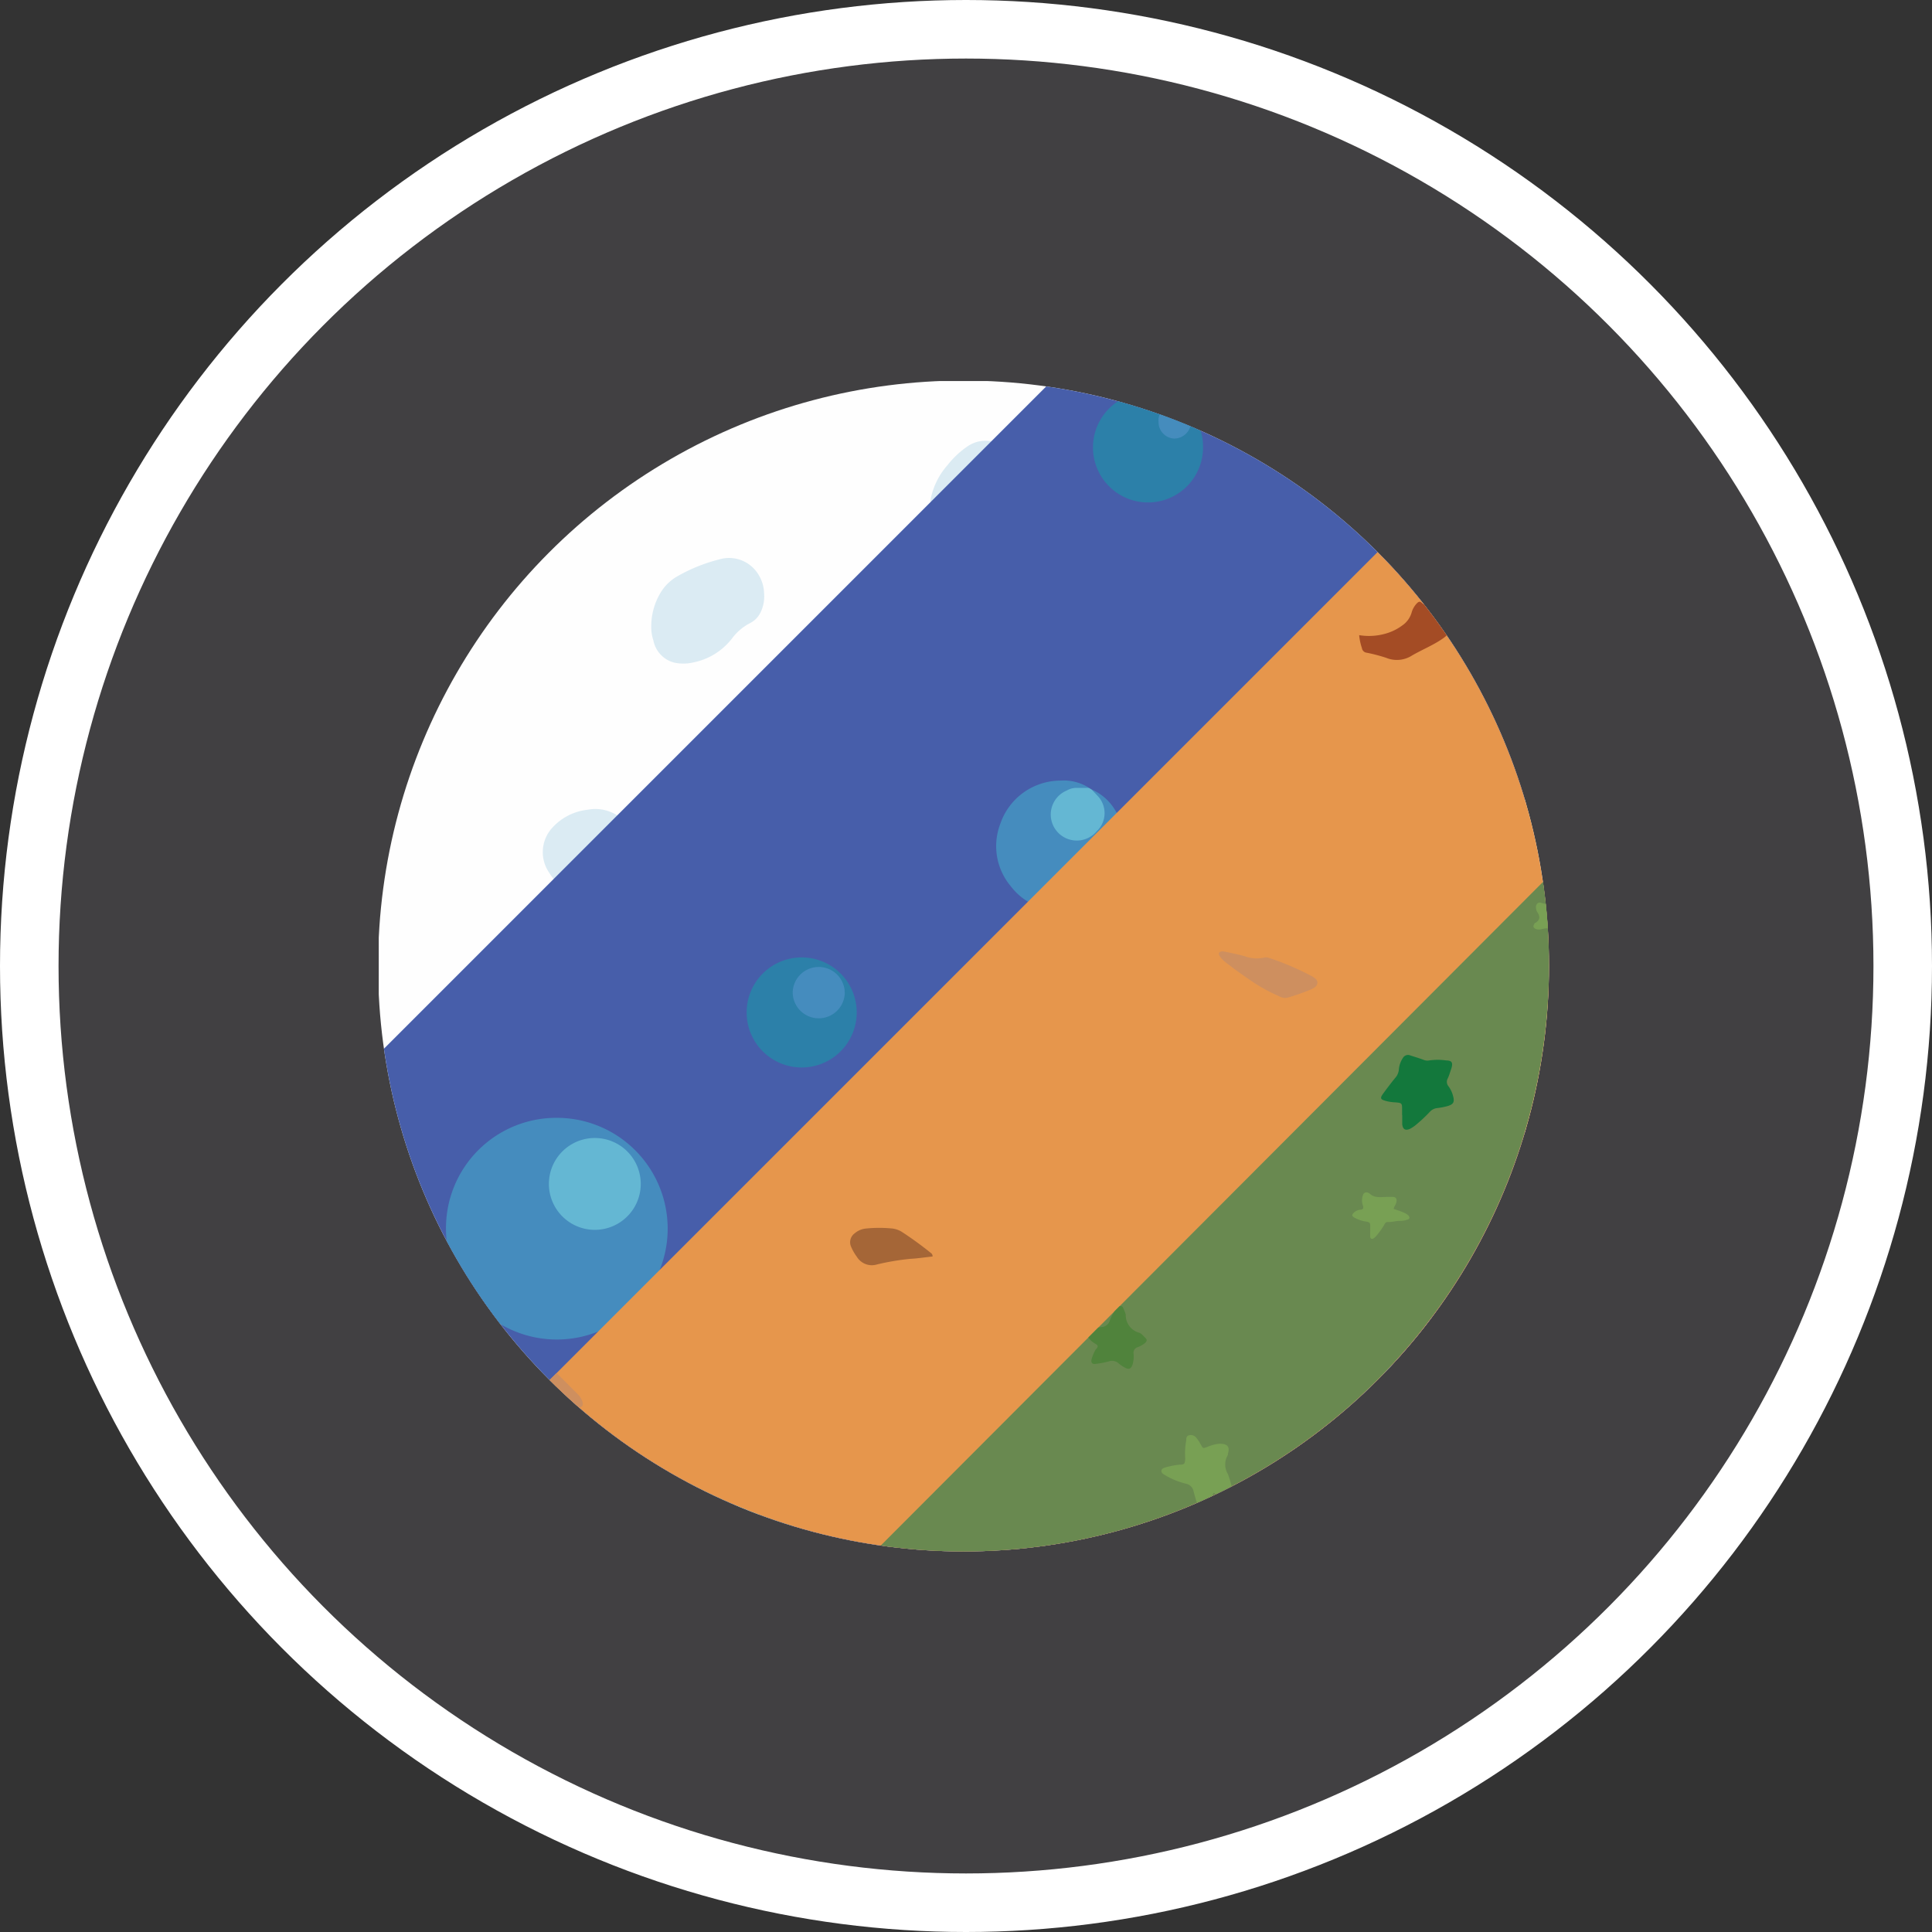 <svg xmlns="http://www.w3.org/2000/svg" xmlns:xlink="http://www.w3.org/1999/xlink" viewBox="0 0 148.5 148.5"><rect x="0" y="0" width="148.5" height="148.5" fill="#333333" stroke="none"/><defs><style>.cls-1{fill:none;}.cls-2{fill:#414042;stroke:#fff;stroke-miterlimit:10;stroke-width:4.5px;}.cls-3{clip-path:url(#clip-path);}.cls-4{fill:#fefefe;}.cls-5{fill:#dbebf3;}.cls-6{fill:#c6d9e0;}.cls-7{fill:#afafce;}.cls-8{fill:#a4cddc;}.cls-9{fill:#a6abbd;}.cls-10{clip-path:url(#clip-path-3);}.cls-11{fill:#475eaa;}.cls-12{fill:#b6bade;}.cls-13{fill:#458cbe;}.cls-14{fill:#2c80a9;}.cls-15{fill:#2d80aa;}.cls-16{fill:#64b7d3;}.cls-17{fill:#3082ac;}.cls-18{fill:#458cbd;}.cls-19{clip-path:url(#clip-path-5);}.cls-20{fill:#e6964c;}.cls-21{fill:#f4cfab;}.cls-22{fill:#d38e32;}.cls-23{fill:#d56431;}.cls-24{fill:#a44c25;}.cls-25{fill:#ce8f5f;}.cls-26{fill:#f29d22;}.cls-27{fill:#a56637;}.cls-28{fill:#a44d25;}.cls-29{clip-path:url(#clip-path-6);}.cls-30{clip-path:url(#clip-path-7);}.cls-31{fill:#fdfcfc;}.cls-32{fill:#fdfdfd;}.cls-33{fill:#fbfbfb;}.cls-34{fill:#84827a;}.cls-35{fill:#c5c2c2;}.cls-36{fill:#67665d;}.cls-37{fill:#c7c3c3;}.cls-38{fill:#5c674d;}.cls-39{fill:#546054;}.cls-40{fill:#545f54;}.cls-41{fill:#776752;}.cls-42{fill:#776753;}.cls-43{fill:#657144;}.cls-44{fill:#657044;}.cls-45{fill:#698950;}.cls-46{fill:#617b4b;}.cls-47{fill:#5b6f45;}.cls-48{fill:#50833c;}.cls-49{fill:#13783c;}.cls-50{fill:#78a054;}</style><clipPath id="clip-path"><circle class="cls-1" cx="74.06" cy="74.25" r="45"/></clipPath><clipPath id="clip-path-3"><rect class="cls-1" x="26.43" y="44.61" width="108" height="72" transform="translate(-33.45 80.48) rotate(-45)"/></clipPath><clipPath id="clip-path-5"><rect class="cls-1" x="45.52" y="63.71" width="108" height="72" transform="translate(-41.35 99.57) rotate(-45)"/></clipPath><clipPath id="clip-path-6"><ellipse class="cls-1" cx="74.06" cy="74.16" rx="45" ry="45.09"/></clipPath><clipPath id="clip-path-7"><polygon class="cls-1" points="105.88 182.57 54.97 131.55 131.34 55.02 182.25 106.04 105.88 182.57"/></clipPath></defs><title>Asset 20</title><g id="Layer_2" data-name="Layer 2"><g id="Layer_1-2" data-name="Layer 1"><circle class="cls-2" cx="74.25" cy="74.25" r="72"/><g class="cls-3"><path class="cls-4" d="M29.11,29.29h89.8c.16,0,.2,0,.2.2V119.1c0,.16,0,.2-.2.2H29.3c-.16,0-.2,0-.2-.2Q29.12,74.19,29.11,29.29Z"/><path class="cls-5" d="M94.57,87.43a3.84,3.84,0,0,1,2.48.91,5.46,5.46,0,0,1,1,1,1.85,1.85,0,0,1,.36,1,9,9,0,0,1-.47,3.57,10.54,10.54,0,0,1-1.5,3.18,4.81,4.81,0,0,1-2.54,2,3,3,0,0,1-3.19-1,4.85,4.85,0,0,1-1-2.86,8.71,8.71,0,0,1,.76-3.86,9.62,9.62,0,0,1,1.23-2.19A4.09,4.09,0,0,1,94,87.51,2.36,2.36,0,0,1,94.57,87.43Z"/><path class="cls-5" d="M58.88,99.61a6.27,6.27,0,0,1,3.23.72,3.82,3.82,0,0,1,2.06,2.79,5.26,5.26,0,0,1-.45,3.1,5.85,5.85,0,0,1-1.37,2,3.61,3.61,0,0,1-2.58,1,3.88,3.88,0,0,1-1.81-.56,8.19,8.19,0,0,1-1.87-1.39,5.55,5.55,0,0,1-1.62-3.16,4.53,4.53,0,0,1,.85-3.45,2.44,2.44,0,0,1,1.55-.87A7.91,7.91,0,0,1,58.88,99.61Z"/><path class="cls-5" d="M68.77,79.57A10.41,10.41,0,0,1,65.15,79a3.57,3.57,0,0,1-2.56-3,3.78,3.78,0,0,1,.61-2.77A5.08,5.08,0,0,1,64.49,72a6.65,6.65,0,0,1,2.27-1.1,3.62,3.62,0,0,1,3.32.54,4.94,4.94,0,0,1,1.52,2.19,9.84,9.84,0,0,1,.69,2.66,3.75,3.75,0,0,1-.22,1.93,2,2,0,0,1-1.64,1.2A7.59,7.59,0,0,1,68.77,79.57Z"/><path class="cls-5" d="M92.06,59.44a5,5,0,0,1-3.26-1.18,17.93,17.93,0,0,1-1.89-1.69,3.79,3.79,0,0,1-1.08-1.94,2.5,2.5,0,0,1,.35-1.79,5.45,5.45,0,0,1,1.15-1.34,2.15,2.15,0,0,1,1.12-.41,9.82,9.82,0,0,1,4.77.92,8.39,8.39,0,0,1,2.24,1.36,3.37,3.37,0,0,1,1.17,1.71,2.2,2.2,0,0,1-.19,1.47,4.46,4.46,0,0,1-1.09,1.62,4.72,4.72,0,0,1-2.66,1.23A4.44,4.44,0,0,1,92.06,59.44Z"/><path class="cls-5" d="M50.06,48.27a5,5,0,0,1,.7-2.69,3.55,3.55,0,0,1,1.37-1.32A12.7,12.7,0,0,1,55.28,43a2.63,2.63,0,0,1,2.66.7,2.88,2.88,0,0,1,.79,1.9,2.81,2.81,0,0,1-.29,1.51,1.8,1.8,0,0,1-.8.79,4,4,0,0,0-1.37,1.17,5,5,0,0,1-3,1.85,3.26,3.26,0,0,1-1.49,0,2.19,2.19,0,0,1-1.56-1.7A3.1,3.1,0,0,1,50.06,48.27Z"/><path class="cls-5" d="M46.27,69.73a4.15,4.15,0,0,1-2.34-.87A6.3,6.3,0,0,1,42.16,67a2.78,2.78,0,0,1,.35-3.44,4.29,4.29,0,0,1,2.65-1.32,3.12,3.12,0,0,1,2.85.9,3.18,3.18,0,0,1,.83,2,6.48,6.48,0,0,1-.77,3.43A1.8,1.8,0,0,1,46.27,69.73Z"/><path class="cls-5" d="M75.86,41A7.34,7.34,0,0,1,73,40.42a3,3,0,0,1-.88-.48,1.8,1.8,0,0,1-.53-1.82,5.58,5.58,0,0,1,1.25-2.38,6.84,6.84,0,0,1,1.6-1.48,2.44,2.44,0,0,1,2.37-.14,3.79,3.79,0,0,1,2.1,2.73,3.47,3.47,0,0,1-.22,2.55,2.88,2.88,0,0,1-2.07,1.54A3.2,3.2,0,0,1,75.86,41Z"/><path class="cls-5" d="M106.55,73.1a6.23,6.23,0,0,1,3,.84,1.62,1.62,0,0,1,.66,1.6,5.74,5.74,0,0,1-1.4,2.75,4.47,4.47,0,0,1-1.32,1.17,2.32,2.32,0,0,1-2.41-.11,3.89,3.89,0,0,1-1.74-2.82,2.87,2.87,0,0,1,.43-2.17,2.77,2.77,0,0,1,2.06-1.21A3.89,3.89,0,0,1,106.55,73.1Z"/><path class="cls-5" d="M76.26,110a4,4,0,0,1,.5-1.62,5.33,5.33,0,0,1,1.52-1.78,2.35,2.35,0,0,1,2.59-.14,4,4,0,0,1,2.27,3.06,2.22,2.22,0,0,1-2,2.71,6.2,6.2,0,0,1-2.77-.25,5,5,0,0,1-1.13-.42A1.72,1.72,0,0,1,76.26,110Z"/><path class="cls-6" d="M86.6,73.2a2,2,0,0,1-.69-.08,1.25,1.25,0,0,1-.81-1.2,2.81,2.81,0,0,1,1.31-2.61A2,2,0,0,1,88,69a4.8,4.8,0,0,1,2.43,1.24,2,2,0,0,1,.43.62,1,1,0,0,1-.46,1.48A4.62,4.62,0,0,1,88.6,73,13.41,13.41,0,0,1,86.6,73.2Z"/><path class="cls-7" d="M36.24,77.15a3,3,0,0,1,2.3.85,2.8,2.8,0,0,1,.79,2.69,3.44,3.44,0,0,1-.29.89.77.77,0,0,1-.7.45,3,3,0,0,1-1.7-.5A8.39,8.39,0,0,1,34.7,80a1.94,1.94,0,0,1-.61-1.27,1.31,1.31,0,0,1,.67-1.2A2.51,2.51,0,0,1,36.24,77.15Z"/><path class="cls-8" d="M52.32,89.89a2.12,2.12,0,0,1-.57,1.37A6.93,6.93,0,0,1,49,93.21l-.33.1a.52.52,0,0,1-.55-.22,1.86,1.86,0,0,1-.3-.91,6.81,6.81,0,0,1,.24-2.5,6.25,6.25,0,0,1,.57-1.45,1.29,1.29,0,0,1,1.25-.79A2.27,2.27,0,0,1,51,88a7.5,7.5,0,0,1,1.09,1.23A1.09,1.09,0,0,1,52.32,89.89Z"/><path class="cls-7" d="M105.34,103.5a1.5,1.5,0,0,1,.57-1.07,2.8,2.8,0,0,1,.53-.37.33.33,0,0,0,.2-.27,2.28,2.28,0,0,1,.26-.67,1.37,1.37,0,0,1,1.56-.77,3.06,3.06,0,0,1,1.86,1.08,1.33,1.33,0,0,1,.17,1.44,3.45,3.45,0,0,1-.66,1A7.52,7.52,0,0,1,108.3,105a1.8,1.8,0,0,1-2-.08,1.76,1.76,0,0,1-.93-1.19A2.4,2.4,0,0,1,105.34,103.5Z"/><path class="cls-9" d="M76.74,96.05a6.36,6.36,0,0,1-2.36-.59,5.34,5.34,0,0,1-1.7-1.08.9.9,0,0,1,0-1.43,3.84,3.84,0,0,1,2.17-1,3.19,3.19,0,0,1,1.62.12,1.15,1.15,0,0,1,.63.54,7,7,0,0,1,.75,2,2.06,2.06,0,0,1,0,.7.83.83,0,0,1-.88.75Z"/><path class="cls-6" d="M39.67,113.9a2.33,2.33,0,0,1-1.67-.67,1.26,1.26,0,0,1-.34-1.23,2,2,0,0,1,1.41-1.58c.5-.2,1-.47,1.47-.69a2.66,2.66,0,0,1,1.07-.28.72.72,0,0,1,.74.49,3.3,3.3,0,0,1-.06,2.49,1.68,1.68,0,0,1-.75.74,4.47,4.47,0,0,1-1.38.69C40,113.89,39.84,113.87,39.67,113.9Z"/><path class="cls-9" d="M42.29,37.53a4.07,4.07,0,0,1-.52,1.93,1.09,1.09,0,0,1-1.38.44,3.63,3.63,0,0,1-1.33-.77,3.74,3.74,0,0,1-.83-.94,1.58,1.58,0,0,1,.19-1.76,2.63,2.63,0,0,1,1.83-.91,1.77,1.77,0,0,1,1.87,1A2.1,2.1,0,0,1,42.29,37.53Z"/><path class="cls-7" d="M66.48,58.47A1.26,1.26,0,0,1,66,58.4a.72.72,0,0,1-.53-1.06,4.3,4.3,0,0,1,.68-1.1,7.16,7.16,0,0,1,1.95-1.64,2,2,0,0,1,1-.3.85.85,0,0,1,.87.66,2.32,2.32,0,0,1-.06,1.33,2.8,2.8,0,0,1-.93,1.43,2.67,2.67,0,0,1-.74.36A4.63,4.63,0,0,1,66.48,58.47Z"/><path class="cls-9" d="M112.43,61.05a3.66,3.66,0,0,1-.46,1.27A5.8,5.8,0,0,1,110.75,64l-.19.15c-.57.47-1,.26-1.36-.32a3,3,0,0,1-.36-1.09,3.34,3.34,0,0,1,.11-1.6,1.19,1.19,0,0,1,.86-.87,9.57,9.57,0,0,1,1.39-.3,1.78,1.78,0,0,1,.65.07C112.28,60.15,112.44,60.37,112.43,61.05Z"/><path class="cls-7" d="M99.49,46.08a2,2,0,0,1-1.37-.66A1.17,1.17,0,0,1,98,44a3.24,3.24,0,0,1,1.79-1.36.85.85,0,0,1,1.16.59,2.85,2.85,0,0,1,.23,1.6A1.49,1.49,0,0,1,99.49,46.08Z"/><path class="cls-8" d="M114.94,39.27a1.91,1.91,0,0,1-.06.49.94.94,0,0,1-1.16.68,2.51,2.51,0,0,1-1.49-1.08,1.54,1.54,0,0,1,.55-2.13,1.28,1.28,0,0,1,1.4.25A2.23,2.23,0,0,1,114.94,39.27Z"/></g><g class="cls-3"><g class="cls-10"><path class="cls-11" d="M117.16,128.43H.16v-117a1.27,1.27,0,0,1,.61,0H116.51c.79,0,.7-.08.7.7q0,57.87,0,115.74A1.26,1.26,0,0,1,117.16,128.43Z"/><path class="cls-12" d="M117.16,128.43V12.37c0-.94,0-.94-.94-.94H.16s-.06-.11.06-.11H117.27v116.6C117.27,128.09,117.4,128.31,117.16,128.43Z"/><path class="cls-13" d="M42.78,85.92a8.52,8.52,0,1,1-8.5,8.55A8.48,8.48,0,0,1,42.78,85.92Z"/><path class="cls-13" d="M83.9,60.68a3.87,3.87,0,0,1,1.84,1.64,4.93,4.93,0,0,1-3.24,7.55,4.73,4.73,0,0,1-4.8-1.74,4.79,4.79,0,0,1-.82-4.79A4.9,4.9,0,0,1,81.5,60a3.61,3.61,0,0,1,2.18.54c-.17.37-.52.26-.8.26a1.55,1.55,0,0,0-1.51,1,1.53,1.53,0,0,0,.35,1.78,1.62,1.62,0,0,0,1.83.42,1.69,1.69,0,0,0,.68-2.61C84.06,61.23,83.7,61.07,83.9,60.68Z"/><path class="cls-14" d="M88.27,30.16a4.16,4.16,0,0,1,4.2,4.22,4.23,4.23,0,1,1-4.2-4.22Z"/><path class="cls-14" d="M93.39,81.8a4.23,4.23,0,1,1,0,8.45,4.25,4.25,0,0,1-4.24-4.2A4.19,4.19,0,0,1,93.39,81.8Z"/><path class="cls-13" d="M56.91,111.63a4.13,4.13,0,0,1,4.23,4.24,4.24,4.24,0,0,1-8.48,0A4.11,4.11,0,0,1,56.91,111.63Z"/><path class="cls-14" d="M61.62,82.05a4.23,4.23,0,0,1,0-8.46,4.23,4.23,0,1,1,0,8.46Z"/><path class="cls-14" d="M51.25,41.58a3.5,3.5,0,0,1-3.5,3.49,3.52,3.52,0,1,1,0-7A3.52,3.52,0,0,1,51.25,41.58Z"/><path class="cls-13" d="M35.51,64.59a4.91,4.91,0,0,1-4.94-4.93,5,5,0,1,1,9.94,0A4.93,4.93,0,0,1,35.51,64.59Z"/><path class="cls-13" d="M19,27.55a3.48,3.48,0,0,1-3.56,3.53A3.54,3.54,0,0,1,15.56,24,3.49,3.49,0,0,1,19,27.55Z"/><path class="cls-15" d="M100.08,58.17A2.49,2.49,0,0,1,97.6,55.6a2.53,2.53,0,0,1,5.06.09A2.5,2.5,0,0,1,100.08,58.17Z"/><path class="cls-14" d="M108.38,107a2.77,2.77,0,0,1-2.83,2.73,2.82,2.82,0,0,1,0-5.64A2.8,2.8,0,0,1,108.38,107Z"/><path class="cls-14" d="M20.6,110a2.85,2.85,0,0,1-2.8-2.81,2.79,2.79,0,0,1,2.83-2.84,2.86,2.86,0,0,1,2.82,2.81A2.91,2.91,0,0,1,20.6,110Z"/><path class="cls-14" d="M82.89,103.3a2.69,2.69,0,0,1-.5,3,2.75,2.75,0,0,1-3.07.74,2.88,2.88,0,0,1-1.82-2.53,2.79,2.79,0,0,1,3-2.88c.11.32-.18.37-.35.49a1.72,1.72,0,0,0-.85,1.46,1.62,1.62,0,0,0,1.41,1.73,1.7,1.7,0,0,0,1.85-1.2C82.63,103.81,82.51,103.43,82.89,103.3Z"/><path class="cls-13" d="M82.89,103.3a2.07,2.07,0,0,1-.7,1.78,1.83,1.83,0,0,1-2,.34,1.77,1.77,0,0,1-1.18-1.6,1.93,1.93,0,0,1,1.22-2.1,2,2,0,0,0,.25-.13A2.15,2.15,0,0,1,82.89,103.3Z"/><path class="cls-16" d="M83.9,60.68l.51.54a1.91,1.91,0,0,1-.11,2.67A2,2,0,1,1,82,60.76a1.45,1.45,0,0,1,.7-.2h1Z"/><path class="cls-13" d="M67.86,28.9a2.24,2.24,0,1,1,0,4.47,2.2,2.2,0,0,1-2.21-2.26A2.17,2.17,0,0,1,67.86,28.9Z"/><path class="cls-17" d="M18,72.11a1.66,1.66,0,0,1-1.66-1.66A1.69,1.69,0,1,1,18,72.11Z"/><path class="cls-16" d="M42.19,91a3.53,3.53,0,0,1,7.06,0,3.53,3.53,0,1,1-7.06,0Z"/><path class="cls-18" d="M89.05,32.42a1.11,1.11,0,0,1,1.17-1.23,1.26,1.26,0,0,1,1.33,1.25,1.31,1.31,0,0,1-1.27,1.27A1.26,1.26,0,0,1,89.05,32.42Z"/><path class="cls-13" d="M94.85,82.62a1.79,1.79,0,0,1,1.71,1.72A1.75,1.75,0,0,1,94.83,86a1.71,1.71,0,0,1,0-3.41Z"/><path class="cls-16" d="M58.07,116.42a2,2,0,1,1,2-2A2,2,0,0,1,58.07,116.42Z"/><path class="cls-13" d="M62.93,78.27a2,2,0,0,1-2-2,2,2,0,0,1,4,.11A2,2,0,0,1,62.93,78.27Z"/><path class="cls-16" d="M32.94,58.87a3.44,3.44,0,0,1,3.51-3.5,3.54,3.54,0,1,1-3.51,3.5Z"/><path class="cls-16" d="M17.12,25.72a1.09,1.09,0,0,1,1.09,1.09A1.22,1.22,0,0,1,17.11,28a1.14,1.14,0,1,1,0-2.27Z"/><path class="cls-18" d="M108,106.24a1.24,1.24,0,0,1-1.23,1.28,1.31,1.31,0,0,1-1.28-1.26,1.27,1.27,0,0,1,1.33-1.25A1.13,1.13,0,0,1,108,106.24Z"/><path class="cls-13" d="M21.37,105.13a1.15,1.15,0,0,1,1.22,1.2,1.28,1.28,0,0,1-1.23,1.3,1.3,1.3,0,0,1-1.31-1.29A1.27,1.27,0,0,1,21.37,105.13Z"/><path class="cls-16" d="M68.58,32.24A1.18,1.18,0,0,1,67.34,31a1.26,1.26,0,1,1,2.52.05A1.17,1.17,0,0,1,68.58,32.24Z"/></g></g><g class="cls-3"><g class="cls-19"><path class="cls-20" d="M30.81,29.82h90v90a.94.94,0,0,1-.47,0q-44.52,0-89,0c-.6,0-.54.07-.54-.54v-89A.94.94,0,0,1,30.81,29.82Z"/><path class="cls-21" d="M30.81,29.82a2.74,2.74,0,0,1,0,.7V119c0,.81,0,.81.83.81h89.14s0,.09,0,.09h-90V30.22C30.73,30.09,30.63,29.92,30.81,29.82Z"/><path class="cls-22" d="M49.66,70.69H50a.58.58,0,0,1,.56.41,6,6,0,0,1,.28,1.11,23.64,23.64,0,0,0,1.68,5.44,1.08,1.08,0,0,1-.33,1.2.36.36,0,0,1-.41,0,1.61,1.61,0,0,1-.47-.39,9.76,9.76,0,0,0-2.85-2.09A9.3,9.3,0,0,0,45,75.53a4,4,0,0,1-.9-.19,1.05,1.05,0,0,1-.55-.42A4.62,4.62,0,0,1,43,73.78a.54.54,0,0,1,0-.43c.28-.56.57-1.12.84-1.69a.49.49,0,0,1,.46-.27A24.73,24.73,0,0,0,49,70.75,2.81,2.81,0,0,1,49.66,70.69Z"/><path class="cls-23" d="M73.19,67.09a1.76,1.76,0,0,1-1-.24,3.78,3.78,0,0,1-1.22-1,1.86,1.86,0,0,1,.24-2.8A7.5,7.5,0,0,1,72.93,62c.29-.13.59-.26.89-.37s.35-.13.42.23.15.75.23,1.12a9,9,0,0,0,.84,2.35.47.47,0,0,1,0,.56,3.62,3.62,0,0,1-1,.94A1.78,1.78,0,0,1,73.19,67.09Z"/><path class="cls-24" d="M104.47,48.82a4.64,4.64,0,0,0,2.29-.2,3.84,3.84,0,0,0,1-.53,1.81,1.81,0,0,0,.74-1,1.67,1.67,0,0,1,.41-.72c.13-.13.24-.18.41,0l2.07,1.55a.39.39,0,0,1,.07.64,2.56,2.56,0,0,1-.62.56c-.72.49-1.54.82-2.3,1.26a2.16,2.16,0,0,1-2,.18,12.54,12.54,0,0,0-1.49-.39.42.42,0,0,1-.37-.36A4.32,4.32,0,0,1,104.47,48.82Z"/><path class="cls-25" d="M86.1,43.61a1,1,0,0,1-.58,1c-1,.72-2.08,1.47-3.11,2.21a1.58,1.58,0,0,1-1.38.25,1.46,1.46,0,0,1-.9-1.11c0-.21.13-.31.27-.41.44-.3.86-.61,1.31-.89a8.67,8.67,0,0,0,1.67-1.41,3.54,3.54,0,0,1,1.43-.91c.77-.25,1.27.12,1.29.93Z"/><path class="cls-25" d="M43.45,108.31l-.9,0a1.8,1.8,0,0,1-1.25-.71A21.29,21.29,0,0,1,39,104.38a4.07,4.07,0,0,1-.45-.94c-.07-.24,0-.35.26-.29a1.34,1.34,0,0,1,.44.19c.37.23.74.47,1.09.73a3.07,3.07,0,0,0,1.08.55,2,2,0,0,1,.8.44c.77.63,1.44,1.37,2.15,2.06a1.53,1.53,0,0,1,.37.54c.13.33.05.48-.29.58A4.12,4.12,0,0,1,43.45,108.31Z"/><path class="cls-25" d="M94.21,73.16c.45.1,1,.2,1.5.35a2.6,2.6,0,0,0,1.38.11.79.79,0,0,1,.43,0,21.4,21.4,0,0,1,3.27,1.39c.21.12.48.26.47.53s-.27.41-.49.51a16.5,16.5,0,0,1-1.83.64.88.88,0,0,1-.63-.12,12.7,12.7,0,0,1-2.11-1.16c-.68-.46-1.35-.94-2-1.45a2,2,0,0,1-.43-.44c-.16-.24-.09-.38.21-.4Z"/><path class="cls-26" d="M106.38,94.77h-.23c-.72,0-.71-.08-.78-.71a1.63,1.63,0,0,1,.75-1.62A4.1,4.1,0,0,1,108,91.8a7.14,7.14,0,0,1,2.26,0c.35.07.37.07.4.44a1.86,1.86,0,0,1-.88,1.66,4.73,4.73,0,0,1-2.29.79A4.14,4.14,0,0,1,106.38,94.77Z"/><path class="cls-26" d="M56.67,35.88a2.07,2.07,0,0,1,1.75,1,9.36,9.36,0,0,1,1.46,2.78c.12.36.09.41-.26.57a1.86,1.86,0,0,1-1.53,0,4.23,4.23,0,0,1-1.75-1.55,8.24,8.24,0,0,1-.91-1.74c-.15-.4-.09-.55.26-.77A1.75,1.75,0,0,1,56.67,35.88Z"/><path class="cls-27" d="M71.68,96.58c-.59.06-1.15.15-1.72.18a18.6,18.6,0,0,0-2.55.43,1.35,1.35,0,0,1-1.55-.59,3.66,3.66,0,0,1-.45-.79.84.84,0,0,1,.27-1,1.55,1.55,0,0,1,.87-.38,10.14,10.14,0,0,1,2.06,0,1.79,1.79,0,0,1,.7.25,26.93,26.93,0,0,1,2.23,1.62A.29.29,0,0,1,71.68,96.58Z"/><path class="cls-28" d="M86.09,109.1a6.23,6.23,0,0,0-.83.06c-.08,0-.19,0-.22-.09a.17.17,0,0,1,.09-.19A5.42,5.42,0,0,1,87,108c.57-.14,1.12-.32,1.68-.48l.3-.09a.34.34,0,0,1,.43.31.9.9,0,0,1-.1.51,6,6,0,0,1-1.14,1.5,1.61,1.61,0,0,1-.79.34c-.14,0-.24,0-.22-.18s.12-.41,0-.58a.88.88,0,0,0-.7-.18Z"/><path class="cls-28" d="M41.35,51.94a4.65,4.65,0,0,0,.16,1c0,.14.11.32,0,.4s-.23-.09-.31-.19a5.14,5.14,0,0,1-1.06-1.64c-.18-.53-.45-1-.67-1.53a1.27,1.27,0,0,1-.13-.32.35.35,0,0,1,.32-.4,1.09,1.09,0,0,1,.56.09,6.53,6.53,0,0,1,1.52.86,1.69,1.69,0,0,1,.47.78c.05.14,0,.23-.16.23l-.13,0c-.37,0-.5.11-.52.49A2.26,2.26,0,0,0,41.35,51.94Z"/><path class="cls-25" d="M111.85,111.17c.1.45-.23.72-.6,1-.19.13-.3.1-.44-.09a1.43,1.43,0,0,1-.19-.44c-.06-.17-.1-.34-.16-.5a.85.85,0,0,1,.26-1.1.82.82,0,0,0,.24-.36c.07-.13.14-.27.32-.25s.23.17.28.31A4.05,4.05,0,0,1,111.85,111.17Z"/></g></g><g class="cls-29"><g class="cls-30"><path class="cls-31" d="M37.22,112.19V34.43h.44a.88.88,0,0,1,.12.63V49.21a3.64,3.64,0,0,1,0,.74,2.35,2.35,0,0,0-.06.79V69.88a4.07,4.07,0,0,1,0,.78,2.61,2.61,0,0,0,0,.79q0,9.61,0,19.22a4.15,4.15,0,0,1,0,.79,2.57,2.57,0,0,0,0,.78v19.12a2.72,2.72,0,0,1,0,.7.28.28,0,0,1-.1.14A.15.15,0,0,1,37.22,112.19Z"/><path class="cls-32" d="M118.83,124.65H37.22v-.44a.38.38,0,0,1,.15-.09,1.26,1.26,0,0,1,.39,0q4.16,0,8.32,0a1.56,1.56,0,0,1,.43,0,2.61,2.61,0,0,0,.79,0H66.43a4.18,4.18,0,0,1,.79,0,2.27,2.27,0,0,0,.78.06H87.14a4.18,4.18,0,0,1,.79,0,2.27,2.27,0,0,0,.78.06h19.05a4.07,4.07,0,0,1,.78,0,2.07,2.07,0,0,0,.7.05h8.89a1.43,1.43,0,0,1,.65.06A.11.11,0,0,1,118.83,124.65Z"/><path class="cls-32" d="M53.28,34.43h74v.44a.55.55,0,0,1-.14.09,7.32,7.32,0,0,1-1.48,0,2,2,0,0,0-.65-.05H105.72a4.58,4.58,0,0,1-.74,0,2.34,2.34,0,0,0-.7-.06H85.1a6,6,0,0,1-.74,0,2.06,2.06,0,0,0-.7-.07H64.39a6.1,6.1,0,0,1-.74,0,2.06,2.06,0,0,0-.7-.07H54a1.39,1.39,0,0,1-.64-.06A.11.11,0,0,1,53.28,34.43Z"/><path class="cls-33" d="M127.26,43.73v80.92h-.44a.33.33,0,0,1,0-.16c0-2.7,0-5.4,0-8.1V106.8a3.77,3.77,0,0,1,0-.75,2.27,2.27,0,0,0,.06-.78V86a4.07,4.07,0,0,1,0-.78,2.61,2.61,0,0,0,0-.79q0-9.57,0-19.14a4.07,4.07,0,0,1,0-.78,2.61,2.61,0,0,0,.05-.79q0-9.6,0-19.21a1.68,1.68,0,0,1,.06-.74A.16.16,0,0,1,127.26,43.73Z"/><path class="cls-34" d="M37.31,112.19h.06l.07.06a.77.77,0,0,1,.07.42c0,3.24,0,6.48,0,9.72a1,1,0,0,1,0,.17.23.23,0,0,1-.11.11.19.19,0,0,1-.15,0v-.09a.94.94,0,0,0,0-.47v-9.41A.85.85,0,0,1,37.31,112.19Z"/><path class="cls-35" d="M37.31,112.19c0,3.29,0,6.57,0,9.86,0,.16.08.35-.08.49V112.19Z"/><path class="cls-36" d="M37.66,39.61V34.43h5.26a.13.13,0,0,1-.07.14,1.27,1.27,0,0,1-.64.09H38.55a1.15,1.15,0,0,0-.55.07c-.18.14-.13.34-.13.53,0,1.38,0,2.77,0,4.15a.3.3,0,0,1-.05.16A.11.11,0,0,1,37.66,39.61Z"/><path class="cls-37" d="M42.93,34.51v-.08H53.28a.22.22,0,0,0,0,.08.28.28,0,0,1-.14.1,1.82,1.82,0,0,1-.52,0h-9a1.36,1.36,0,0,1-.6-.06Z"/><path class="cls-35" d="M127.26,43.73h-.08l-.06-.06a.77.77,0,0,1-.07-.42c0-2.64,0-5.29,0-7.93a1,1,0,0,1,0-.3.38.38,0,0,1,.09-.15h.09Z"/><path class="cls-37" d="M126.82,124.57a.22.22,0,0,1,0,.08h-8v-.1a.63.63,0,0,1,.46-.11h7.09A.51.51,0,0,1,126.82,124.57Z"/><path class="cls-36" d="M37.22,122.63h.09a2.18,2.18,0,0,1,0,1.55l-.09,0Z"/><path class="cls-38" d="M37.46,91.46c0-.13,0-.26,0-.39l0-19.89c0-.17-.07-.35.06-.51l.06.06a1.51,1.51,0,0,1,.07.7c0,3.2,0,6.4,0,9.6s0,6.63,0,10a1.2,1.2,0,0,1-.05.38.25.25,0,0,1-.12.13Z"/><path class="cls-38" d="M37.56,70.67c0-2.06,0-4.12,0-6.18q0-7.06,0-14.12c0-.14-.05-.29,0-.42l.06.06a1.36,1.36,0,0,1,.08.69c0,3.17,0,6.35,0,9.53s0,6.61,0,9.92a1,1,0,0,1-.08.47.12.12,0,0,1-.14.06Z"/><path class="cls-38" d="M37.37,112.18q0-3.87,0-7.76l0-12.58c0-.13,0-.27.05-.38l0,0c.17.2.11.45.11.67,0,3.23,0,6.45,0,9.67s0,6.56,0,9.84a1,1,0,0,1-.06.43.15.15,0,0,1-.14.09h-.05Z"/><path class="cls-38" d="M37.66,39.61h.07c.18.16.15.37.15.57q0,4.6,0,9.21a1.15,1.15,0,0,1-.07.52.12.12,0,0,1-.15.06l0,0V40.09C37.64,39.93,37.66,39.77,37.66,39.61Z"/><path class="cls-39" d="M126.82,124.57h-8a1.47,1.47,0,0,0-.47,0H109a.77.77,0,0,1-.47,0l.07-.06a1.61,1.61,0,0,1,.69-.06c3.2,0,6.39,0,9.59,0,2.33,0,4.67,0,7,0a1.44,1.44,0,0,0,.65-.07c.19-.16.13-.38.13-.57v-6.61a1.52,1.52,0,0,1,.06-.6l0-.07h.08c0,2.63,0,5.26,0,7.88C126.89,124.38,126.91,124.49,126.82,124.57Z"/><path class="cls-40" d="M67.22,124.3c-2.6,0-5.19,0-7.79,0-4.18,0-8.35,0-12.53,0-.13,0-.26,0-.38-.05l.06-.06a1.62,1.62,0,0,1,.69-.06c3.2,0,6.4,0,9.6,0h9.85a1,1,0,0,1,.39.05.33.33,0,0,1,.14.1Z"/><path class="cls-39" d="M87.93,124.4H84.56c-2.06,0-4.12,0-6.18,0-3.59-.06-7.18,0-10.77,0-.13,0-.26,0-.39,0l0,0c.21-.16.45-.1.68-.11,3.22,0,6.44,0,9.65,0h9.87a1,1,0,0,1,.39,0,.28.28,0,0,1,.13.11Z"/><path class="cls-40" d="M108.56,124.47c-3.33,0-6.66,0-10,0s-6.84,0-10.25,0a.85.85,0,0,1-.39,0l0,0a1,1,0,0,1,.67-.11c3.2,0,6.39,0,9.58,0s6.58,0,9.87,0a.88.88,0,0,1,.42.08.14.14,0,0,1,.09.14Z"/><path class="cls-40" d="M37.31,124.19v-1.55h.07c.2.18.14.43.15.66,0,.69,0,.69.72.69h7.52a1.81,1.81,0,0,1,.69.07.13.13,0,0,1,.07.14v0H37.7Z"/><path class="cls-41" d="M115.23,34.78h9.92a.87.87,0,0,1,.55.07.28.28,0,0,1-.14.1,2,2,0,0,1-.65,0H116a1.53,1.53,0,0,1-.73-.08A.13.13,0,0,1,115.23,34.78Z"/><path class="cls-42" d="M94.52,34.69h10c.17,0,.35-.06.51.07a.33.33,0,0,1-.14.1,2.06,2.06,0,0,1-.65.05H95.3a1.5,1.5,0,0,1-.73-.08A.12.12,0,0,1,94.52,34.69Z"/><path class="cls-41" d="M73.9,34.61H84a.63.63,0,0,1,.38.07.36.36,0,0,1-.14.11,2.1,2.1,0,0,1-.61.05h-9a1.64,1.64,0,0,1-.69-.08A.12.12,0,0,1,73.9,34.61Z"/><path class="cls-42" d="M53.19,34.54l.09,0h9.88c.16,0,.35-.05.5.07a.3.3,0,0,1-.14.11,2,2,0,0,1-.6,0h-9a1.59,1.59,0,0,1-.65-.07A.12.12,0,0,1,53.19,34.54Z"/><path class="cls-43" d="M104.88,34.79l.12,0h9.75a1.55,1.55,0,0,1,.48,0v.09a.76.76,0,0,1-.58.14q-4.59,0-9.18,0C105.26,35,105,35.09,104.88,34.79Z"/><path class="cls-43" d="M63.55,34.62l.11,0h9.76a1.3,1.3,0,0,1,.48,0v.08a.7.7,0,0,1-.57.15H64.15C63.93,34.83,63.67,34.91,63.55,34.62Z"/><path class="cls-43" d="M84.27,34.71l.1,0h9.8l.35,0v.09a.62.62,0,0,1-.49.14H84.73C84.56,34.92,84.34,35,84.27,34.71Z"/><path class="cls-44" d="M125.6,34.88l.1,0a10.3,10.3,0,0,1,1.47,0l0,.09a.3.3,0,0,1-.13.09,5,5,0,0,1-1.09,0C125.8,35.07,125.63,35.09,125.6,34.88Z"/><path class="cls-38" d="M127,85.26v7.8q0,6.28,0,12.57c0,.14.06.3-.06.42l-.06-.06a1.49,1.49,0,0,1-.07-.69c0-3.2,0-6.41,0-9.61s0-6.63,0-10a1,1,0,0,1,0-.39.28.28,0,0,1,.11-.13Z"/><path class="cls-38" d="M127.18,43.73c0,.15,0,.29,0,.44q0,9.93,0,19.86c0,.17.06.35-.07.5l-.06-.06a1.61,1.61,0,0,1-.06-.69c0-3.2,0-6.4,0-9.6s0-6.62,0-9.93a.91.91,0,0,1,.07-.43.13.13,0,0,1,.14-.08Z"/><path class="cls-38" d="M127.08,64.53c0,.16,0,.33,0,.49,0,3.11,0,6.22,0,9.34,0,3.51,0,7,0,10.52,0,.13,0,.27,0,.38l0,0a.94.94,0,0,1-.12-.67c0-3.23,0-6.45,0-9.67s0-6.59,0-9.88a.92.92,0,0,1,.08-.43.12.12,0,0,1,.14-.06Z"/><path class="cls-38" d="M126.88,116.4h0c-.18-.16-.15-.38-.15-.58q0-4.62,0-9.25a1.08,1.08,0,0,1,.07-.47.13.13,0,0,1,.15-.07v0c0,3.36,0,6.73,0,10.09A2.34,2.34,0,0,1,126.88,116.4Z"/><path class="cls-45" d="M126.82,106.05v10.13a1.7,1.7,0,0,0,0,.22h0a1,1,0,0,0,0,.48V124a1,1,0,0,1,0,.47h-7.82a.94.94,0,0,0-.47,0H109a1.12,1.12,0,0,1-.48,0H98.2a1.12,1.12,0,0,0-.48,0H88.41a1.23,1.23,0,0,1-.47,0H77.58a1.08,1.08,0,0,0-.47,0H67.7a1.06,1.06,0,0,1-.47,0H56.86a1.12,1.12,0,0,0-.48,0H47a.94.94,0,0,1-.47,0H37.94c-.58,0-.55,0-.55-.53,0-.32,0-.64,0-1,0,0,0-.06,0-.09a1.11,1.11,0,0,0,0-.48v-9.4a1,1,0,0,1,0-.48v-9.79c0-.19,0-.38,0-.57a1.06,1.06,0,0,0,0-.47c0-3.13,0-6.27,0-9.41a1.07,1.07,0,0,1,0-.47c0-3.28,0-6.56,0-9.83,0-.21,0-.41,0-.62a1.06,1.06,0,0,0,0-.47v-9.4a1.12,1.12,0,0,1,0-.48q0-4.94,0-9.88v-.57a1.06,1.06,0,0,0,0-.47V50.44a1.11,1.11,0,0,1,0-.48q0-5.18,0-10.35l0-.09a4.53,4.53,0,0,0,0-1V35a.75.75,0,0,1,0-.42l5.1,0h0a.84.84,0,0,0,.47,0h9.33a1.06,1.06,0,0,1,.47,0H63.55c.09.1.21.08.33.08H84.27c.07.09.18.07.28.07h20.33c.09.11.21.08.33.08H125.6c.09.11.21.08.32.08h1.16a.51.51,0,0,1,0,.3v8.18a.52.52,0,0,1,0,.3v9.88c0,.19,0,.38,0,.57a1.06,1.06,0,0,0,0,.47c0,3.13,0,6.27,0,9.4a1.12,1.12,0,0,1,0,.48q0,4.89,0,9.79v.56a1,1,0,0,0,0,.48v9.4a1.11,1.11,0,0,1,0,.48c0,3.28,0,6.55,0,9.83v.61a1.12,1.12,0,0,0,0,.48v9.4A1,1,0,0,1,126.82,106.05Z"/><path class="cls-46" d="M37.48,112.18v10c0,.13,0,.27-.08.37,0-3.37,0-6.73,0-10.1a2.6,2.6,0,0,1,0-.26Z"/><path class="cls-46" d="M37.83,34.53v4.53c0,.16.06.33-.08.46,0-1.55,0-3.09,0-4.63C37.75,34.76,37.7,34.62,37.83,34.53Z"/><path class="cls-43" d="M53.19,34.6H43.28c-.12,0-.26,0-.36-.09h9.75l.52,0Z"/><path class="cls-46" d="M127.08,43.74V35h.07c0,.63,0,1.25,0,1.88v6.38c0,.17,0,.35,0,.52Z"/><path class="cls-46" d="M37.65,70.67v10c0,.12.05.26-.07.36V70.68Z"/><path class="cls-46" d="M37.56,91.47c0,3.33,0,6.66,0,10,0,.12,0,.26-.08.36V91.48Z"/><path class="cls-46" d="M37.74,50V59.9c0,.11,0,.24-.08.32V50Z"/><path class="cls-47" d="M108.56,124.39h10c.11,0,.24,0,.32.09H108.58A.25.25,0,0,1,108.56,124.39Z"/><path class="cls-46" d="M126.73,124.47V116.9c0-.16-.07-.35.08-.5q0,3.85,0,7.71C126.82,124.23,126.86,124.37,126.73,124.47Z"/><path class="cls-47" d="M46.52,124.12h10c.13,0,.27,0,.37.08H46.53S46.52,124.15,46.52,124.12Z"/><path class="cls-47" d="M67.23,124.21h10c.11,0,.23,0,.32.08H67.24A.15.15,0,0,1,67.23,124.21Z"/><path class="cls-47" d="M87.94,124.31h9.84c.14,0,.3-.06.42.08H88A.13.13,0,0,1,87.94,124.31Z"/><path class="cls-46" d="M126.91,85.25v-10c0-.12,0-.26.08-.37V85.24Z"/><path class="cls-46" d="M126.82,106.05v-10c0-.12,0-.26.08-.37V106Z"/><path class="cls-46" d="M127,64.54q0-5,0-10c0-.12,0-.26.08-.36V64.53Z"/><path class="cls-48" d="M85.31,51.41a4.63,4.63,0,0,1,.21-.81c.14-.45.13-.45-.25-.75a2.66,2.66,0,0,1-.75-.85c-.19-.35-.11-.57.26-.72A3.62,3.62,0,0,1,85.84,48a.67.67,0,0,0,.63-.39,5.76,5.76,0,0,1,1-1.34c.26-.25.33-.24.52.07s.31.79.49,1.17.12.29.43.25a4.19,4.19,0,0,1,1.12,0c.42.06.55.28.34.65s-.54.91-.84,1.34a.47.47,0,0,0-.08.47c.15.46.27.92.41,1.38a2.3,2.3,0,0,1,.05.69c0,.19-.12.23-.27.19a.84.84,0,0,1-.2-.08,15.93,15.93,0,0,1-1.58-.84.55.55,0,0,0-.58,0,6.89,6.89,0,0,1-1.24.4,1.17,1.17,0,0,1-.26,0C85.39,52,85.31,51.89,85.31,51.41Z"/><path class="cls-49" d="M107.77,85.7v-.39c0-.51,0-.54-.53-.58a3.28,3.28,0,0,1-.69-.1c-.45-.12-.5-.21-.23-.58s.61-.82.93-1.21a1.09,1.09,0,0,0,.27-.62,1.87,1.87,0,0,1,.31-.9.45.45,0,0,1,.56-.2c.34.11.67.21,1,.33a.79.79,0,0,0,.46.06,4.42,4.42,0,0,1,1.31,0c.46,0,.53.19.39.64-.09.25-.16.51-.27.74a.53.53,0,0,0,.06.61,2.17,2.17,0,0,1,.36.79c.11.43,0,.59-.41.72a5.53,5.53,0,0,1-.81.16.89.89,0,0,0-.57.28,11.57,11.57,0,0,1-1.15,1.07,2.92,2.92,0,0,1-.37.24c-.36.16-.56.06-.61-.34,0-.23,0-.47,0-.7Z"/><path class="cls-50" d="M93.28,114.75a.67.67,0,0,0-.07.49,4.58,4.58,0,0,1-.1,1,1.4,1.4,0,0,1-.09.29c-.07.15-.17.31-.33.32s-.25-.18-.32-.32a14.23,14.23,0,0,1-.63-1.91.73.73,0,0,0-.56-.57,5.86,5.86,0,0,1-1.5-.59l-.19-.11c-.11-.07-.23-.15-.22-.3s.16-.22.28-.25a5.9,5.9,0,0,1,1.11-.22c.39,0,.42-.08.44-.48a5.42,5.42,0,0,1,.08-1.39c0-.15,0-.34.22-.39a.53.53,0,0,1,.55.19,3,3,0,0,1,.34.51c.18.32.17.32.5.2a3.06,3.06,0,0,1,.93-.25c.56,0,.85.17.66.77a.32.32,0,0,1,0,.09,1.41,1.41,0,0,0,0,1.47,7.5,7.5,0,0,1,.3,1,1.57,1.57,0,0,1,0,.3c0,.33-.06.39-.37.41a2.21,2.21,0,0,1-.81-.16Z"/><path class="cls-48" d="M75.06,68.41a1.66,1.66,0,0,0,.06-.21.54.54,0,0,0-.23-.56,9.55,9.55,0,0,1-1-.94c-.28-.3-.22-.48.18-.58a8.58,8.58,0,0,1,1-.18c.22,0,.31-.13.3-.34v-.44a1.33,1.33,0,0,1,.07-.43c.17-.48.36-.53.75-.22a7.3,7.3,0,0,1,.87.8.54.54,0,0,0,.59.17c.24-.08.49-.07.73-.14a2.16,2.16,0,0,1,.94.09c.17,0,.2.17.08.35a4,4,0,0,1-.61.79,1.41,1.41,0,0,0-.39,1.65,1.21,1.21,0,0,1,0,.73c-.11.33-.11.33-.43.24a2.58,2.58,0,0,1-.68-.29.56.56,0,0,0-.78.07,2.53,2.53,0,0,1-.78.48c-.36.16-.56,0-.61-.35A2.32,2.32,0,0,0,75.06,68.41Z"/><path class="cls-48" d="M59.33,96a3.29,3.29,0,0,1,.33-.81.77.77,0,0,0,0-.89,3.56,3.56,0,0,1-.41-1.1c-.07-.32,0-.38.36-.37a5.16,5.16,0,0,1,1,.22.29.29,0,0,0,.4-.2c.06-.13.13-.26.2-.39a1.17,1.17,0,0,1,.44-.47c.24-.16.34-.13.49.13a6.23,6.23,0,0,1,.49,1.12.7.7,0,0,0,.61.53,4.19,4.19,0,0,1,1.23.43c.07,0,.16.09.22.14s.15.22,0,.34a8.68,8.68,0,0,1-1.51.79.37.37,0,0,0-.28.3c0,.21-.11.42-.16.63a1.91,1.91,0,0,1-.35.75c-.17.21-.3.24-.5.06a3.35,3.35,0,0,1-.61-.69.34.34,0,0,0-.46-.16,2.4,2.4,0,0,1-1,.17C59.46,96.54,59.33,96.4,59.33,96Z"/><path class="cls-50" d="M44.37,109.9a4.12,4.12,0,0,1-1.21-.09c-.13,0-.28,0-.31-.2s.09-.21.17-.29a3.26,3.26,0,0,1,.92-.58c.29-.15.31-.17.17-.47a5.58,5.58,0,0,1-.37-1.16c-.05-.2-.13-.46.07-.62s.44,0,.65.11a.67.67,0,0,1,.14.11c.4.31.4.31.8,0a2.45,2.45,0,0,1,.71-.43.45.45,0,0,1,.67.43.81.81,0,0,1,0,.22,1.24,1.24,0,0,0,.48,1.15,3.39,3.39,0,0,1,.73,1c.14.3.09.4-.23.51s-.43,0-.64.12-.27.11-.2.32.17.56.26.84a1.43,1.43,0,0,1,0,.65c0,.27-.22.34-.43.16a7.43,7.43,0,0,1-.87-1c-.19-.22-.33-.47-.54-.68a.36.36,0,0,0-.38-.13A3.2,3.2,0,0,1,44.37,109.9Z"/><path class="cls-48" d="M118.18,111.83c-.7,0-.7,0-.92.65a1.39,1.39,0,0,1-.36.54c-.13.14-.23.12-.36,0a4.36,4.36,0,0,1-.55-.73c-.45-.67-.44-.67-1.24-.71a2.11,2.11,0,0,1-.92-.22c-.27-.13-.29-.26,0-.45a9.79,9.79,0,0,1,1.14-.87.47.47,0,0,0,.23-.43,4.49,4.49,0,0,1,.19-1.2c.13-.38.29-.43.61-.18a3.65,3.65,0,0,1,.57.47.32.32,0,0,0,.46.08,3,3,0,0,1,.86-.31c.44-.09.55,0,.56.46a4.52,4.52,0,0,1-.2,1,.44.44,0,0,0,.08.4c.21.29.4.61.58.92a1.15,1.15,0,0,1,.14.32c0,.21,0,.29-.25.3S118.37,111.83,118.18,111.83Z"/><path class="cls-49" d="M56.59,115.79a1.06,1.06,0,0,0-1.31.35.62.62,0,0,1-.27.13c-.29.1-.44,0-.56-.24a2.41,2.41,0,0,1-.08-.25,1.55,1.55,0,0,0-.9-1,2.77,2.77,0,0,1-.78-.63c-.32-.34-.27-.53.19-.66a7.21,7.21,0,0,1,.9-.19c.22,0,.31-.08.23-.32a2.62,2.62,0,0,1,0-.79c0-.29.11-.33.4-.24a9.29,9.29,0,0,1,1.15.54.79.79,0,0,0,.62.11,1,1,0,0,1,.6.07c.38.14.48.27.35.66a2.18,2.18,0,0,0,0,1.49,1.52,1.52,0,0,1,.11.6c0,.36,0,.41-.41.41Z"/><path class="cls-49" d="M57.72,44c-.81,0-.88-.07-.84-.77a1,1,0,0,1,0-.3.81.81,0,0,0-.12-.71,4.44,4.44,0,0,1-.5-1.11.8.8,0,0,1-.05-.34c0-.22.09-.3.29-.28a3.38,3.38,0,0,1,.88.24c.43.17.43.17.6-.25a4,4,0,0,1,.27-.55c.16-.26.25-.27.47-.06a3.91,3.91,0,0,1,.53.75,1.78,1.78,0,0,0,.87.82.89.89,0,0,1,.34.27c.24.26.27.35,0,.63a4.17,4.17,0,0,0-.8,1.67c-.24.85-.54.71-1,.3A1.06,1.06,0,0,0,57.72,44Z"/><path class="cls-49" d="M80.05,77.52a4,4,0,0,1-.76-.25.72.72,0,0,0-.54,0,10.88,10.88,0,0,1-1.1.25.82.82,0,0,1-.31,0c-.38,0-.49-.18-.35-.53a4.17,4.17,0,0,1,.46-.79c.14-.21.19-.29-.08-.45a3.27,3.27,0,0,1-.51-.41c-.27-.24-.25-.4.08-.53l1.14-.44a.79.79,0,0,0,.48-.36,1.07,1.07,0,0,1,.2-.23c.39-.36.58-.35.95,0a3.76,3.76,0,0,1,.25.31,1.5,1.5,0,0,0,.62.52,2.55,2.55,0,0,1,.81.52c.18.18.18.25,0,.44a3.2,3.2,0,0,1-.61.49.45.45,0,0,0-.22.44,3,3,0,0,1,0,.52A.51.51,0,0,1,80.05,77.52Z"/><path class="cls-49" d="M103.65,118.56a1.88,1.88,0,0,1,.07-.53c0-.18,0-.29-.23-.34a4.47,4.47,0,0,1-.81-.16c-.23-.09-.34-.2-.12-.44s.48-.63.75-.91a1.21,1.21,0,0,0,.32-.65,1.21,1.21,0,0,1,.16-.45c.18-.26.36-.35.64-.21a5.12,5.12,0,0,0,1.74.33c.8.09.85.08.5.86a3.88,3.88,0,0,1-.15.36.35.35,0,0,0,0,.41,1.39,1.39,0,0,1,.24.74.35.35,0,0,1-.31.44,6.88,6.88,0,0,1-.77.13.71.71,0,0,0-.5.23,4.34,4.34,0,0,1-.78.7s0,0-.07.05-.36.26-.56.19-.17-.35-.17-.55Z"/><path class="cls-48" d="M84.37,103.51c0-.13-.07-.15-.14-.2a1.79,1.79,0,0,1-.66-.62c-.14-.25-.09-.43.18-.49a6.88,6.88,0,0,1,.9-.2.7.7,0,0,0,.65-.48,2.87,2.87,0,0,1,.43-.81c.07-.08.12-.17.19-.24s.28-.14.38,0a4,4,0,0,1,.23.57s0,.08,0,.13a1.4,1.4,0,0,0,1,1.26c.22.06.35.26.51.41s.1.24,0,.36a1.82,1.82,0,0,1-.6.35.45.45,0,0,0-.31.51,2.09,2.09,0,0,1-.09.86c-.12.29-.26.36-.54.22a2.83,2.83,0,0,1-.51-.34.75.75,0,0,0-.76-.16,6.65,6.65,0,0,1-1,.19c-.28.05-.4-.09-.32-.38a3.34,3.34,0,0,1,.31-.73C84.29,103.68,84.34,103.59,84.37,103.51Z"/><path class="cls-50" d="M85.19,44.25c0,.09-.06.13-.1.19a1.27,1.27,0,0,1-.44.28c-.36.19-.35.19-.11.49l.38.48a1.62,1.62,0,0,1,.17.35c.06.16.1.34,0,.46s-.27,0-.4-.06a7.8,7.8,0,0,1-1.28-.75.52.52,0,0,0-.56-.07,6.76,6.76,0,0,1-1,.42c-.25.06-.57.17-.7,0s.11-.45.26-.64c.53-.63.53-.62,0-1.25a2.8,2.8,0,0,1-.44-.64c-.12-.26-.09-.3.19-.4a1,1,0,0,1,.64.09c.35.09.36.1.51-.23a1.88,1.88,0,0,1,.52-.69.36.36,0,0,1,.59.07,1.09,1.09,0,0,1,.23.47.56.56,0,0,0,.36.44c.35.18.68.39,1,.59A.61.61,0,0,1,85.19,44.25Z"/><path class="cls-48" d="M119.44,48.74l-.18.77c-.08.36-.09.36.25.53a1.86,1.86,0,0,1,.47.32c.25.28.24.4-.09.56a4.26,4.26,0,0,1-.75.35.66.66,0,0,0-.49.55,3.33,3.33,0,0,1-.42,1c-.15.27-.28.27-.42,0s-.35-.68-.51-1a.6.6,0,0,0-.5-.37,1.83,1.83,0,0,1-.92-.35c-.2-.16-.2-.24,0-.44s.37-.28.54-.45a.4.4,0,0,0,.13-.46,1.89,1.89,0,0,1-.13-.78c0-.32.18-.43.5-.33a1.33,1.33,0,0,1,.45.15.9.9,0,0,0,1.06,0,2.79,2.79,0,0,1,.74-.24C119.37,48.5,119.46,48.57,119.44,48.74Z"/><path class="cls-48" d="M45.91,46a.57.57,0,0,1,.39.18,1.35,1.35,0,0,0,1.51.28c.19,0,.45-.11.58,0s0,.39-.09.57-.27.39-.25.6.32.27.46.44.3.27.25.48-.29.23-.47.28a2.13,2.13,0,0,1-.55.1.59.59,0,0,0-.58.37,6.78,6.78,0,0,1-.52.86c-.18.26-.35.23-.46-.07s-.2-.64-.27-1a.65.65,0,0,0-.41-.53,3,3,0,0,1-.68-.38c-.28-.22-.27-.38,0-.55l0,0a.9.9,0,0,0,.67-1.1.75.75,0,0,1,.14-.45A.23.23,0,0,1,45.91,46Z"/><path class="cls-50" d="M54.36,55.32a6.33,6.33,0,0,1,.94.61.81.81,0,0,1,.18.19c.12.23.07.33-.18.34a3.61,3.61,0,0,1-1.46-.19.56.56,0,0,0-.69.18,4,4,0,0,1-.78.7c-.08,0-.15.1-.23.13-.25.12-.35,0-.36-.22A1.4,1.4,0,0,1,52,56.4c.21-.38.2-.39-.17-.59s-.58-.34-.86-.53-.26-.43.08-.57a1.89,1.89,0,0,1,.34-.09c.38,0,.37,0,.47-.44a1.91,1.91,0,0,1,.17-.62c.17-.27.21-.3.48-.17a.79.79,0,0,1,.44.34c.1.21.28.25.5.29a4.58,4.58,0,0,1,1.15.22c.32.15.38.29.15.55A2,2,0,0,0,54.36,55.32Z"/><path class="cls-50" d="M107.13,92.93a5.59,5.59,0,0,1,.89.33,1.05,1.05,0,0,1,.25.18c.11.15.08.27-.11.31a1.5,1.5,0,0,1-.56.09c-.32,0-.63.11-.95.09-.14,0-.2.1-.25.21a6.74,6.74,0,0,1-.58.82,1.09,1.09,0,0,1-.25.23c-.13.09-.24,0-.25-.11s0-.53,0-.79,0-.34-.29-.39a2.71,2.71,0,0,1-.91-.3c-.23-.14-.23-.21-.05-.4a.87.87,0,0,1,.51-.22c.2,0,.24-.15.18-.31a1.19,1.19,0,0,1,0-.81.28.28,0,0,1,.38-.19.45.45,0,0,1,.12.06c.39.38.87.27,1.34.27.16,0,.32,0,.48,0s.32.11.25.4S107.14,92.72,107.13,92.93Z"/><path class="cls-48" d="M49.2,82.5a.21.21,0,0,1-.22-.15,1.72,1.72,0,0,1-.16-.45.36.36,0,0,0-.38-.34,1.42,1.42,0,0,1-.5-.13c-.25-.11-.33-.31-.13-.47a1.48,1.48,0,0,0,.57-1.42s0-.05,0-.08c.12-.51.14-.51.57-.22l.15.1c.34.23.34.23.65,0a1.88,1.88,0,0,1,.18-.12c.32-.18.5-.08.52.28,0,.2,0,.41,0,.61a.48.48,0,0,0,.25.51,2.54,2.54,0,0,1,.61.57c.17.19.1.38-.15.38s-.57.11-.86.1a.46.46,0,0,0-.46.26,1.64,1.64,0,0,1-.42.45A1.05,1.05,0,0,1,49.2,82.5Z"/><path class="cls-50" d="M119.66,72.39a.62.62,0,0,1-.22-.41c-.15-.64-.27-.71-.92-.57a.72.72,0,0,1-.46,0c-.2-.09-.24-.2-.14-.37s0-.08.09-.1c.39-.23.37-.52.14-.85a.67.67,0,0,1-.08-.25c-.07-.29.14-.55.4-.44a1.14,1.14,0,0,0,1.09-.17,2.14,2.14,0,0,1,.53-.2c.29-.06.41.06.41.35a.52.52,0,0,1,0,.18c-.09.21,0,.25.2.25h.62a.44.44,0,0,1,.29.08c.15.12.15.25,0,.34s-.65.34-1,.5a.56.56,0,0,0-.4.46A5.3,5.3,0,0,1,120,72,.54.54,0,0,1,119.66,72.39Z"/><path class="cls-49" d="M100.36,48.67a.25.25,0,0,1-.17.21,1.21,1.21,0,0,0-.84.88c-.08.24-.23.25-.46.15,0,0-.06,0-.08,0a1.41,1.41,0,0,0-1.21-.35c-.25,0-.58,0-.66-.23s.16-.46.37-.63.27-.21.08-.5-.34-.32-.27-.52.37-.09.55-.15a1.3,1.3,0,0,1,.48-.07.53.53,0,0,0,.43-.15.69.69,0,0,1,.43-.2c.14,0,.28,0,.33.16a3.32,3.32,0,0,0,.9,1.22A.94.94,0,0,1,100.36,48.67Z"/><path class="cls-49" d="M101.13,68.22a2.19,2.19,0,0,0-1.3.28,1.37,1.37,0,0,1-.59.16c-.15,0-.25-.09-.2-.26s.1-.4.17-.59,0-.31-.19-.39-.49-.11-.5-.35.25-.3.41-.41a2.41,2.41,0,0,0,.75-.71c.26-.42.49-.4.74-.14a2.13,2.13,0,0,0,.94.43,1.75,1.75,0,0,1,.32.12c.21.11.23.18.12.38a.71.71,0,0,1-.1.14.74.74,0,0,0-.21.82C101.59,68,101.44,68.22,101.13,68.22Z"/></g></g></g></g></svg>